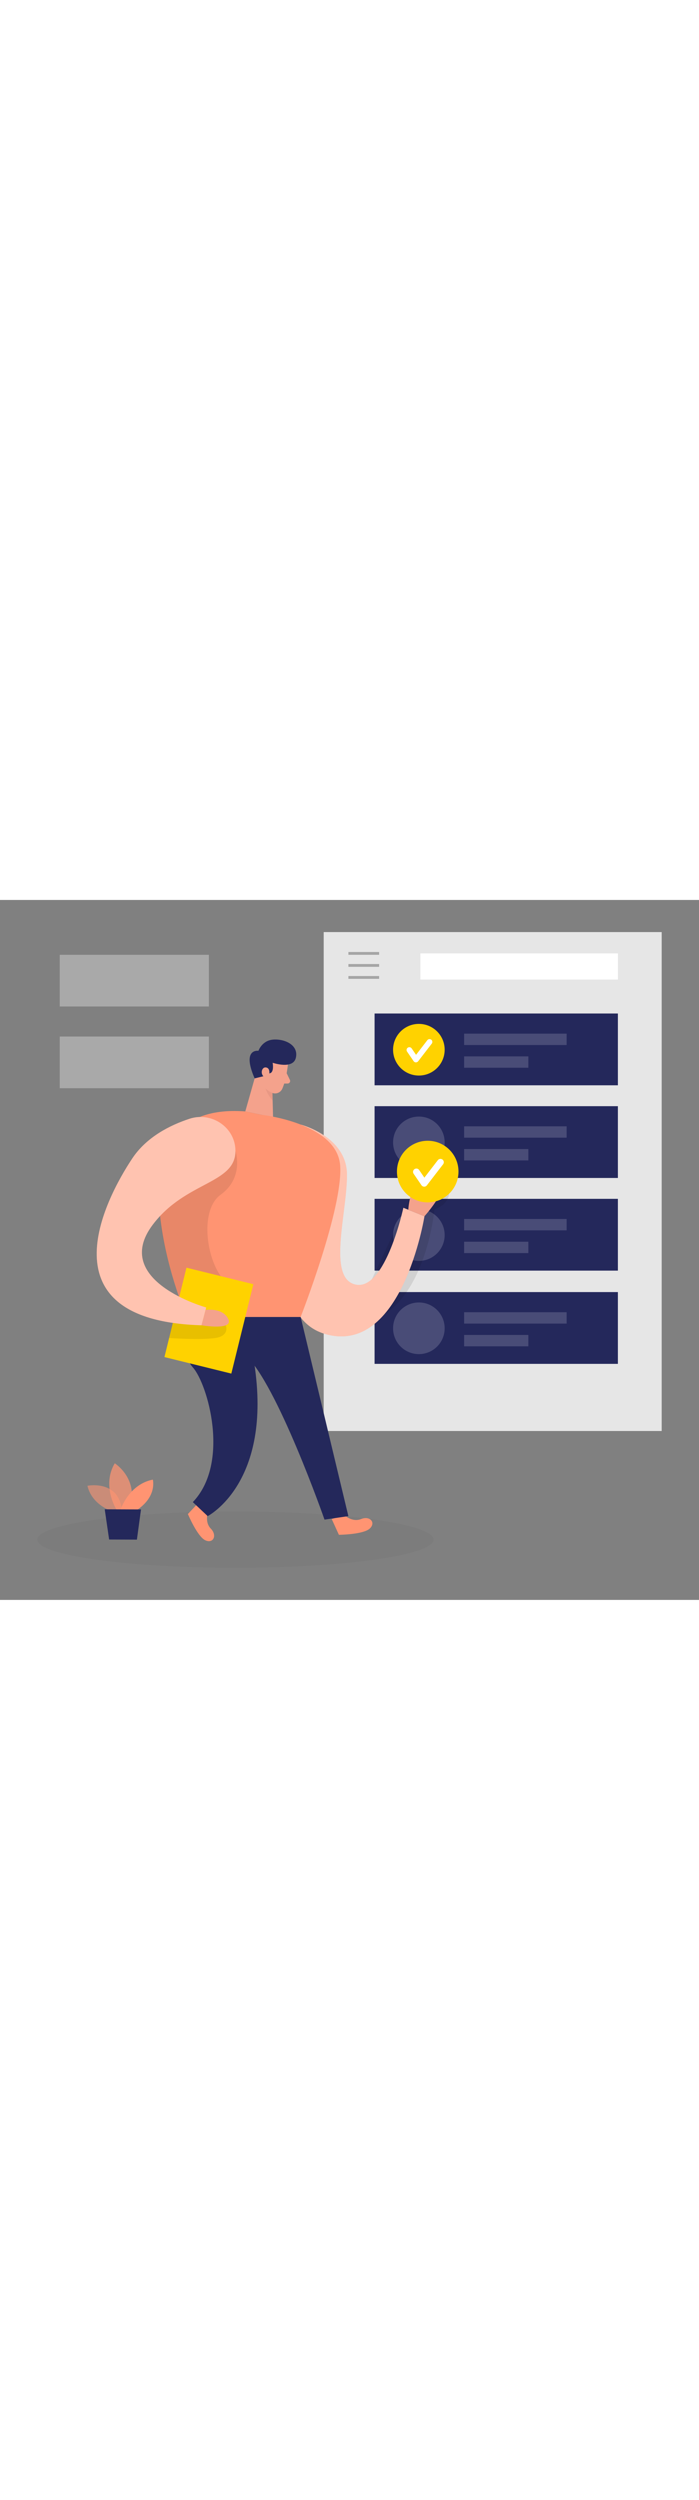 <svg id="_0249_completed_task" xmlns="http://www.w3.org/2000/svg" viewBox="0 0 500 500" data-imageid="completed-task-68" imageName="Completed Task" class="illustrations_image" style="width: 140px;"><rect x="0" y="0" width="500" height="500" fill="#808080" stroke="none"/><defs><style>.cls-1_completed-task-68{fill:#fff;}.cls-2_completed-task-68{fill:#f4a28c;}.cls-3_completed-task-68{fill:#a5a5a5;}.cls-4_completed-task-68{opacity:.58;}.cls-4_completed-task-68,.cls-5_completed-task-68,.cls-6_completed-task-68,.cls-7_completed-task-68,.cls-8_completed-task-68,.cls-9_completed-task-68,.cls-10_completed-task-68{fill:none;}.cls-5_completed-task-68{opacity:.17;}.cls-11_completed-task-68{fill:#ce8172;}.cls-6_completed-task-68{opacity:.44;}.cls-12_completed-task-68,.cls-13_completed-task-68{fill:#e6e6e6;}.cls-13_completed-task-68{opacity:.4;}.cls-7_completed-task-68{opacity:.03;}.cls-8_completed-task-68{opacity:.09;}.cls-9_completed-task-68{opacity:.73;}.cls-10_completed-task-68{opacity:.31;}.cls-14_completed-task-68{fill:#24285b;}.cls-15_completed-task-68{fill:#000001;}.cls-16_completed-task-68{fill:#ffd200;}.cls-17_completed-task-68{fill:#68e1fd;}</style></defs><g id="sd_completed-task-68" class="cls-7_completed-task-68"><ellipse class="cls-15_completed-task-68" cx="168.41" cy="456.93" rx="141.72" ry="20.11"/></g><g id="task_completed-task-68"><rect class="cls-12_completed-task-68" x="231.54" y="22.95" width="241.77" height="356.39"/><rect class="cls-14_completed-task-68" x="267.94" y="81.11" width="174.04" height="51.28"/><rect class="cls-3_completed-task-68" x="249.22" y="37.18" width="21.97" height="2"/><rect class="cls-3_completed-task-68" x="249.22" y="45.77" width="21.97" height="2"/><rect class="cls-3_completed-task-68" x="249.22" y="54.35" width="21.97" height="2"/><rect class="cls-1_completed-task-68" x="300.72" y="38.18" width="141.27" height="18.68"/><circle class="cls-16_completed-task-68" cx="299.62" cy="106.98" r="18.45"/><path class="cls-1_completed-task-68" d="m297.51,116.03s-.04,0-.06,0c-.64-.02-1.23-.34-1.59-.87l-4.69-6.86c-.62-.91-.39-2.16.52-2.78.91-.62,2.16-.39,2.78.52l3.14,4.59,8.07-10.46c.67-.88,1.93-1.04,2.81-.36.87.67,1.04,1.93.36,2.81l-9.75,12.63c-.38.49-.96.78-1.58.78Z"/><g class="cls-5_completed-task-68"><rect class="cls-1_completed-task-68" x="331.99" y="95.5" width="73.33" height="8.12"/></g><g class="cls-5_completed-task-68"><rect class="cls-1_completed-task-68" x="331.99" y="111.74" width="45.95" height="8.12"/></g><rect class="cls-14_completed-task-68" x="267.94" y="147.31" width="174.04" height="51.28"/><g class="cls-5_completed-task-68"><circle class="cls-1_completed-task-68" cx="299.62" cy="173.18" r="18.45"/></g><g class="cls-5_completed-task-68"><rect class="cls-1_completed-task-68" x="331.99" y="161.69" width="73.33" height="8.12"/></g><g class="cls-5_completed-task-68"><rect class="cls-1_completed-task-68" x="331.99" y="177.94" width="45.95" height="8.12"/></g><rect class="cls-14_completed-task-68" x="267.94" y="213.5" width="174.04" height="51.28"/><g class="cls-5_completed-task-68"><circle class="cls-1_completed-task-68" cx="299.62" cy="239.38" r="18.45"/></g><g class="cls-5_completed-task-68"><rect class="cls-1_completed-task-68" x="331.99" y="227.89" width="73.33" height="8.12"/></g><g class="cls-5_completed-task-68"><rect class="cls-1_completed-task-68" x="331.99" y="244.13" width="45.95" height="8.12"/></g><rect class="cls-14_completed-task-68" x="267.94" y="280.1" width="174.04" height="51.28"/><g class="cls-5_completed-task-68"><circle class="cls-1_completed-task-68" cx="299.62" cy="305.97" r="18.45"/></g><g class="cls-5_completed-task-68"><rect class="cls-1_completed-task-68" x="331.99" y="294.49" width="73.33" height="8.12"/></g><g class="cls-5_completed-task-68"><rect class="cls-1_completed-task-68" x="331.99" y="310.73" width="45.95" height="8.12"/></g><g class="cls-8_completed-task-68"><path class="cls-15_completed-task-68" d="m317.03,191.35s13.66,22.93-6.25,29.67c0,0-6.18,68.82-48.27,80.87v-23.51l33.08-70.45,21.44-16.57Z"/></g><rect class="cls-13_completed-task-68" x="42.73" y="39.18" width="106.7" height="36.92"/><rect class="cls-13_completed-task-68" x="42.73" y="97.57" width="106.7" height="36.92"/></g><g id="plant_completed-task-68"><g class="cls-4_completed-task-68"><path class="cls-17_completed-task-68 targetColor" d="m81.49,437.2s-15.57-4.25-18.95-18.74c0,0,24.12-4.87,24.8,20.02l-5.85-1.28Z" style="fill: rgb(255, 148, 114);"/></g><g class="cls-9_completed-task-68"><path class="cls-17_completed-task-68 targetColor" d="m83.39,435.66s-10.87-17.19-1.3-33.27c0,0,18.34,11.65,10.19,33.3l-8.89-.04Z" style="fill: rgb(255, 148, 114);"/></g><path class="cls-17_completed-task-68 targetColor" d="m86.2,435.67s5.75-18.16,23.11-21.6c0,0,3.26,11.79-11.25,21.65l-11.87-.05Z" style="fill: rgb(255, 148, 114);"/><polygon class="cls-14_completed-task-68" points="74.91 435.26 78.06 456.85 97.93 456.93 100.86 435.37 74.91 435.26"/></g><g id="person_completed-task-68"><path class="cls-17_completed-task-68 targetColor" d="m246.23,439.37s5.78,5.42,12.04,2.86c6.26-2.56,10.83,2.5,6.22,6.79-4.61,4.29-22.07,4.47-22.07,4.47l-5.12-11.24,8.93-2.88Z" style="fill: rgb(255, 148, 114);"/><path class="cls-17_completed-task-68 targetColor" d="m148.91,436.85s-2.84,7.4,1.89,12.23c4.73,4.83,1.76,10.97-3.94,8.32-5.71-2.66-12.46-18.76-12.46-18.76l8.48-8.98,6.03,7.19Z" style="fill: rgb(255, 148, 114);"/><path class="cls-14_completed-task-68" d="m133.41,297.86s-6.11,24.14,4.52,36.02c10.63,11.88,26.88,68.13,0,96.26l10.63,10s46.55-23.75,33.28-109.39l33.23-32.89h-81.65Z"/><path class="cls-17_completed-task-68 targetColor" d="m215.06,160.44s32.88,8.37,33.12,35.61c.24,27.23-14.59,74.89,6.56,78.78,21.15,3.89,33.8-54.95,33.8-54.95l15.07,6.08s-16.05,100.52-71.48,83.94c-55.44-16.59-17.07-149.45-17.07-149.45Z" style="fill: rgb(255, 148, 114);"/><g class="cls-6_completed-task-68"><path class="cls-1_completed-task-68" d="m215.06,160.44s32.88,8.37,33.12,35.61c.24,27.23-14.59,74.89,6.56,78.78,21.15,3.89,33.8-54.95,33.8-54.95l15.07,6.08s-16.05,100.52-71.48,83.94c-55.44-16.59-17.07-149.45-17.07-149.45Z"/></g><polygon class="cls-2_completed-task-68" points="185.48 115.73 175.46 151.05 195.32 155.17 194.63 127.82 185.48 115.73"/><g class="cls-10_completed-task-68"><path class="cls-11_completed-task-68" d="m195.04,133.8s-3.62-1.2-6.05-4.66c0,0-.51,6.7,6.03,14.16l.02-9.5Z"/></g><path class="cls-17_completed-task-68 targetColor" d="m175.46,151.05l11.78,2.45s53.89,5.81,56.08,36.23c2.19,30.42-28.26,108.14-28.26,108.14h-81.65s-65.42-154.85,42.05-146.81Z" style="fill: rgb(255, 148, 114);"/><g class="cls-8_completed-task-68"><path class="cls-15_completed-task-68" d="m168.41,179.23s6.58,19-10.68,31.4c-17.26,12.4-8.84,59.08,10.05,66.62,18.89,7.54-11.81,23.66-24.91,17.06-13.1-6.6-14.91-11.04-14.91-11.04,0,0-12.15-35.12-13.44-57.52-1.29-22.41,53.89-46.51,53.89-46.51Z"/></g><rect class="cls-16_completed-task-68" x="124.79" y="267.62" width="49.28" height="65.77" transform="translate(76.33 -27.05) rotate(13.86)"/><g class="cls-8_completed-task-68"><path class="cls-15_completed-task-68" d="m161.54,303.82s3.05,7.54-7.56,9.1c-10.61,1.56-32.99,0-32.99,0l3.72-15.07,36.83,5.96Z"/></g><path class="cls-17_completed-task-68 targetColor" d="m168.41,179.23c-.04-16.73-16.94-28.15-32.84-22.93-13.82,4.53-30.69,12.95-40.93,28.31-19.69,29.54-64.69,115.88,49.53,119.21l3.35-12.72s-68.57-18.96-38.29-59.08c23.54-31.2,59.25-29.1,59.18-52.79Z" style="fill: rgb(255, 148, 114);"/><g class="cls-6_completed-task-68"><path class="cls-1_completed-task-68" d="m168.41,179.23c-.04-16.73-16.94-28.15-32.84-22.93-13.82,4.53-30.69,12.95-40.93,28.31-19.69,29.54-64.69,115.88,49.53,119.21l3.35-12.72s-68.57-18.96-38.29-59.08c23.54-31.2,59.25-29.1,59.18-52.79Z"/></g><path class="cls-2_completed-task-68" d="m292.05,221.29s.86-14.55,6.7-18.68c5.84-4.13,4.86,6.32,4.86,6.32,0,0,5.84-6.81,10.7-3.65,4.86,3.16-10.7,20.67-10.7,20.67l-11.56-4.66Z"/><path class="cls-2_completed-task-68" d="m206.04,116.76s-1,11.16-4.14,18.14c-1.28,2.83-4.66,4.11-7.47,2.79-3.49-1.64-7.74-4.86-7.93-10.91l-1.59-10.22s-.77-6.44,6.24-9.81c7.01-3.37,15.84,3.23,14.89,10Z"/><path class="cls-2_completed-task-68" d="m205.05,123.76l2.32,4.79c.57,1.18-.28,2.56-1.6,2.58l-4.36.04,3.64-7.41Z"/><circle class="cls-16_completed-task-68" cx="305.95" cy="194.02" r="22.01"/><path class="cls-1_completed-task-68" d="m303.44,204.81s-.05,0-.07,0c-.76-.02-1.47-.41-1.9-1.04l-5.6-8.18c-.74-1.09-.47-2.57.62-3.32,1.09-.74,2.57-.47,3.32.62l3.75,5.47,9.62-12.48c.81-1.04,2.3-1.24,3.35-.43,1.04.81,1.24,2.3.43,3.35l-11.63,15.08c-.45.59-1.15.93-1.89.93Z"/><path class="cls-14_completed-task-68" d="m215.06,297.86l34.13,142.28-17.06,2.5s-34.13-97.51-56.66-117.51l39.6-27.27Z"/><path class="cls-2_completed-task-68" d="m147.05,292.87s12.19-1.96,16.25,6.48c4.06,8.44-19.14,4.47-19.14,4.47l2.89-10.95Z"/><path class="cls-14_completed-task-68" d="m182.15,127.46l6.83-1.67,4.15-2.04s2.99-.18,1.91-7.45c0,0,14.68,5.06,16.61-3.63,2.11-9.49-8.84-13.71-16.61-12.89-7.77.82-10.16,7.97-10.16,7.97,0,0-12.19-1.94-2.73,19.71Z"/><path class="cls-2_completed-task-68" d="m192.64,124.12s.67-4.26-2.58-4.5c-3.25-.24-4.26,5.91-.02,7.25l2.6-2.75Z"/></g></svg>